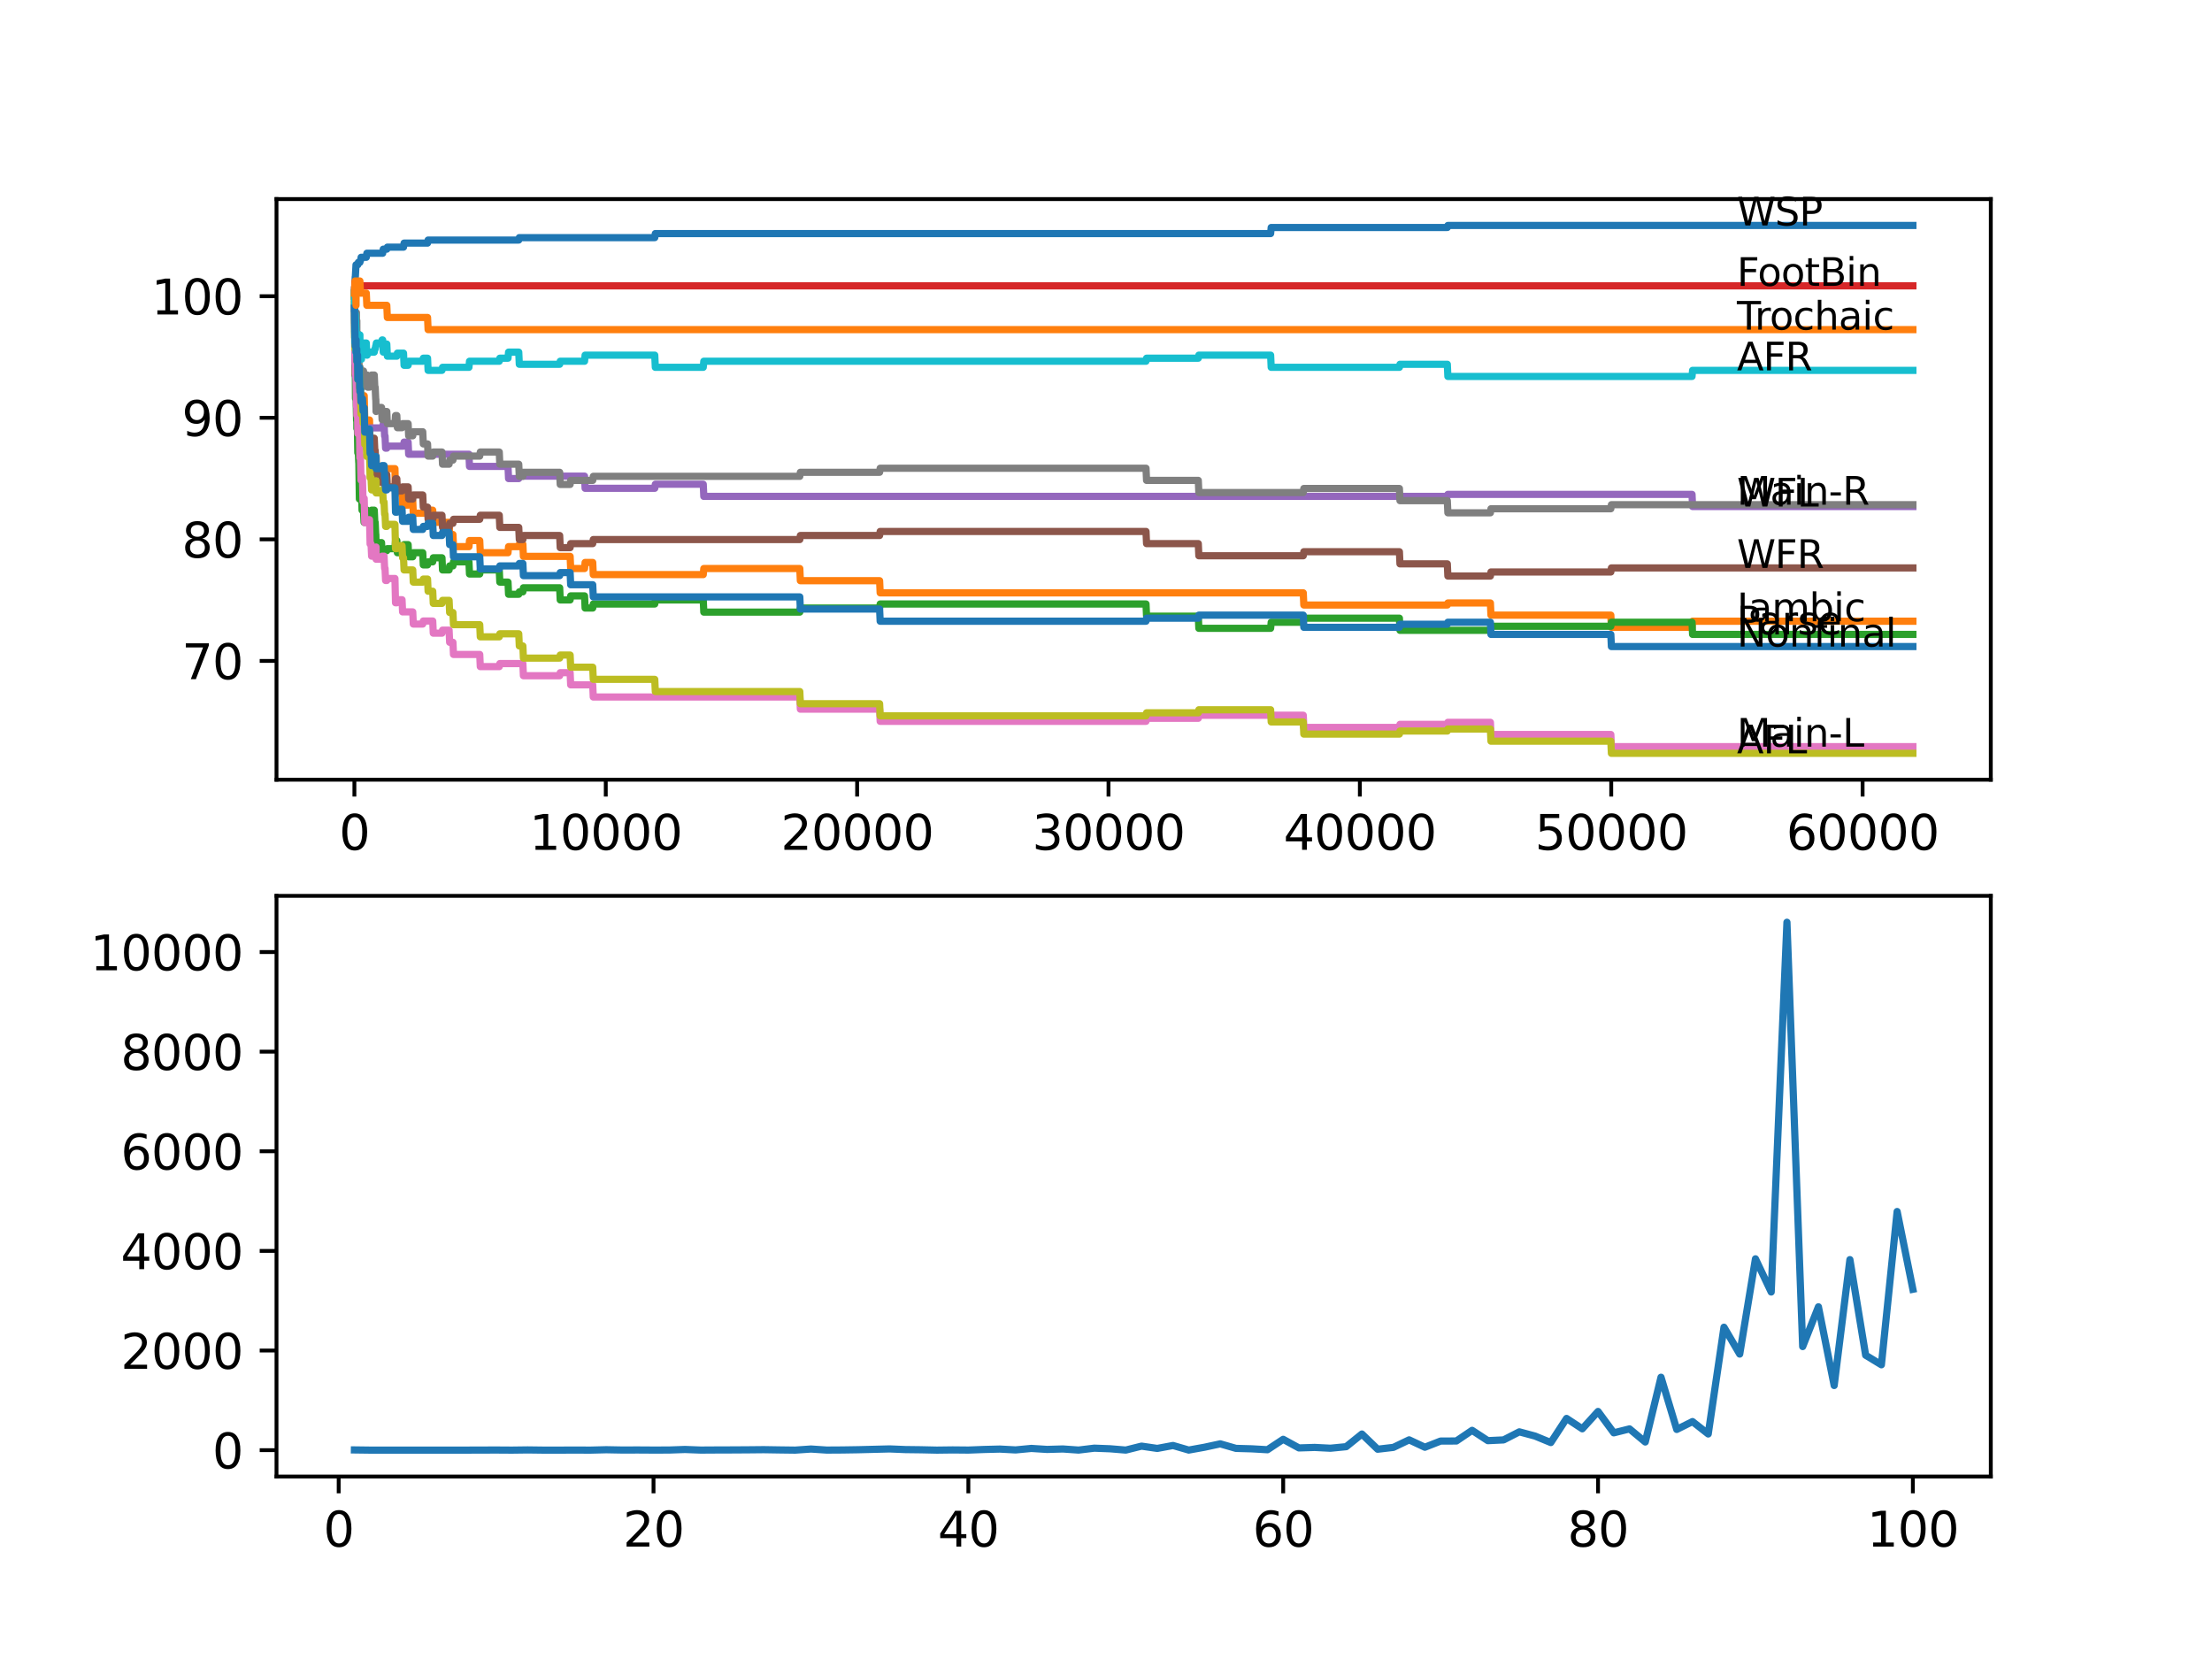 <?xml version="1.0" encoding="utf-8" standalone="no"?>
<!DOCTYPE svg PUBLIC "-//W3C//DTD SVG 1.1//EN"
  "http://www.w3.org/Graphics/SVG/1.1/DTD/svg11.dtd">
<svg xmlns:xlink="http://www.w3.org/1999/xlink" width="460.8pt" height="345.6pt" viewBox="0 0 460.8 345.6" xmlns="http://www.w3.org/2000/svg" version="1.1">
 <defs>
  <style type="text/css">*{stroke-linejoin: round; stroke-linecap: butt}</style>
 </defs>
 <g id="figure_1">
  <g id="patch_1">
   <path d="M 0 345.6 
L 460.8 345.6 
L 460.8 0 
L 0 0 
z
" style="fill: #ffffff"/>
  </g>
  <g id="axes_1">
   <g id="patch_2">
    <path d="M 57.6 162.432 
L 414.72 162.432 
L 414.72 41.472 
L 57.6 41.472 
z
" style="fill: #ffffff"/>
   </g>
   <g id="matplotlib.axis_1">
    <g id="xtick_1">
     <g id="line2d_1">
      <defs>
       <path id="ma7b35d9e1b" d="M 0 0 
L 0 3.5 
" style="stroke: #000000; stroke-width: 0.8"/>
      </defs>
      <g>
       <use xlink:href="#ma7b35d9e1b" x="73.827" y="162.432" style="stroke: #000000; stroke-width: 0.8"/>
      </g>
     </g>
     <g id="text_1">
      <!-- 0 -->
      <g transform="translate(70.646 177.03)scale(0.1 -0.1)">
       <defs>
        <path id="DejaVuSans-30" d="M 2034 4250 
Q 1547 4250 1301 3770 
Q 1056 3291 1056 2328 
Q 1056 1369 1301 889 
Q 1547 409 2034 409 
Q 2525 409 2770 889 
Q 3016 1369 3016 2328 
Q 3016 3291 2770 3770 
Q 2525 4250 2034 4250 
z
M 2034 4750 
Q 2819 4750 3233 4129 
Q 3647 3509 3647 2328 
Q 3647 1150 3233 529 
Q 2819 -91 2034 -91 
Q 1250 -91 836 529 
Q 422 1150 422 2328 
Q 422 3509 836 4129 
Q 1250 4750 2034 4750 
z
" transform="scale(0.016)"/>
       </defs>
       <use xlink:href="#DejaVuSans-30"/>
      </g>
     </g>
    </g>
    <g id="xtick_2">
     <g id="line2d_2">
      <g>
       <use xlink:href="#ma7b35d9e1b" x="126.192" y="162.432" style="stroke: #000000; stroke-width: 0.8"/>
      </g>
     </g>
     <g id="text_2">
      <!-- 10000 -->
      <g transform="translate(110.286 177.03)scale(0.1 -0.1)">
       <defs>
        <path id="DejaVuSans-31" d="M 794 531 
L 1825 531 
L 1825 4091 
L 703 3866 
L 703 4441 
L 1819 4666 
L 2450 4666 
L 2450 531 
L 3481 531 
L 3481 0 
L 794 0 
L 794 531 
z
" transform="scale(0.016)"/>
       </defs>
       <use xlink:href="#DejaVuSans-31"/>
       <use xlink:href="#DejaVuSans-30" x="63.623"/>
       <use xlink:href="#DejaVuSans-30" x="127.246"/>
       <use xlink:href="#DejaVuSans-30" x="190.869"/>
       <use xlink:href="#DejaVuSans-30" x="254.492"/>
      </g>
     </g>
    </g>
    <g id="xtick_3">
     <g id="line2d_3">
      <g>
       <use xlink:href="#ma7b35d9e1b" x="178.556" y="162.432" style="stroke: #000000; stroke-width: 0.8"/>
      </g>
     </g>
     <g id="text_3">
      <!-- 20000 -->
      <g transform="translate(162.65 177.03)scale(0.1 -0.1)">
       <defs>
        <path id="DejaVuSans-32" d="M 1228 531 
L 3431 531 
L 3431 0 
L 469 0 
L 469 531 
Q 828 903 1448 1529 
Q 2069 2156 2228 2338 
Q 2531 2678 2651 2914 
Q 2772 3150 2772 3378 
Q 2772 3750 2511 3984 
Q 2250 4219 1831 4219 
Q 1534 4219 1204 4116 
Q 875 4013 500 3803 
L 500 4441 
Q 881 4594 1212 4672 
Q 1544 4750 1819 4750 
Q 2544 4750 2975 4387 
Q 3406 4025 3406 3419 
Q 3406 3131 3298 2873 
Q 3191 2616 2906 2266 
Q 2828 2175 2409 1742 
Q 1991 1309 1228 531 
z
" transform="scale(0.016)"/>
       </defs>
       <use xlink:href="#DejaVuSans-32"/>
       <use xlink:href="#DejaVuSans-30" x="63.623"/>
       <use xlink:href="#DejaVuSans-30" x="127.246"/>
       <use xlink:href="#DejaVuSans-30" x="190.869"/>
       <use xlink:href="#DejaVuSans-30" x="254.492"/>
      </g>
     </g>
    </g>
    <g id="xtick_4">
     <g id="line2d_4">
      <g>
       <use xlink:href="#ma7b35d9e1b" x="230.921" y="162.432" style="stroke: #000000; stroke-width: 0.8"/>
      </g>
     </g>
     <g id="text_4">
      <!-- 30000 -->
      <g transform="translate(215.015 177.03)scale(0.1 -0.1)">
       <defs>
        <path id="DejaVuSans-33" d="M 2597 2516 
Q 3050 2419 3304 2112 
Q 3559 1806 3559 1356 
Q 3559 666 3084 287 
Q 2609 -91 1734 -91 
Q 1441 -91 1130 -33 
Q 819 25 488 141 
L 488 750 
Q 750 597 1062 519 
Q 1375 441 1716 441 
Q 2309 441 2620 675 
Q 2931 909 2931 1356 
Q 2931 1769 2642 2001 
Q 2353 2234 1838 2234 
L 1294 2234 
L 1294 2753 
L 1863 2753 
Q 2328 2753 2575 2939 
Q 2822 3125 2822 3475 
Q 2822 3834 2567 4026 
Q 2313 4219 1838 4219 
Q 1578 4219 1281 4162 
Q 984 4106 628 3988 
L 628 4550 
Q 988 4650 1302 4700 
Q 1616 4750 1894 4750 
Q 2613 4750 3031 4423 
Q 3450 4097 3450 3541 
Q 3450 3153 3228 2886 
Q 3006 2619 2597 2516 
z
" transform="scale(0.016)"/>
       </defs>
       <use xlink:href="#DejaVuSans-33"/>
       <use xlink:href="#DejaVuSans-30" x="63.623"/>
       <use xlink:href="#DejaVuSans-30" x="127.246"/>
       <use xlink:href="#DejaVuSans-30" x="190.869"/>
       <use xlink:href="#DejaVuSans-30" x="254.492"/>
      </g>
     </g>
    </g>
    <g id="xtick_5">
     <g id="line2d_5">
      <g>
       <use xlink:href="#ma7b35d9e1b" x="283.285" y="162.432" style="stroke: #000000; stroke-width: 0.8"/>
      </g>
     </g>
     <g id="text_5">
      <!-- 40000 -->
      <g transform="translate(267.379 177.03)scale(0.1 -0.1)">
       <defs>
        <path id="DejaVuSans-34" d="M 2419 4116 
L 825 1625 
L 2419 1625 
L 2419 4116 
z
M 2253 4666 
L 3047 4666 
L 3047 1625 
L 3713 1625 
L 3713 1100 
L 3047 1100 
L 3047 0 
L 2419 0 
L 2419 1100 
L 313 1100 
L 313 1709 
L 2253 4666 
z
" transform="scale(0.016)"/>
       </defs>
       <use xlink:href="#DejaVuSans-34"/>
       <use xlink:href="#DejaVuSans-30" x="63.623"/>
       <use xlink:href="#DejaVuSans-30" x="127.246"/>
       <use xlink:href="#DejaVuSans-30" x="190.869"/>
       <use xlink:href="#DejaVuSans-30" x="254.492"/>
      </g>
     </g>
    </g>
    <g id="xtick_6">
     <g id="line2d_6">
      <g>
       <use xlink:href="#ma7b35d9e1b" x="335.65" y="162.432" style="stroke: #000000; stroke-width: 0.8"/>
      </g>
     </g>
     <g id="text_6">
      <!-- 50000 -->
      <g transform="translate(319.744 177.03)scale(0.1 -0.1)">
       <defs>
        <path id="DejaVuSans-35" d="M 691 4666 
L 3169 4666 
L 3169 4134 
L 1269 4134 
L 1269 2991 
Q 1406 3038 1543 3061 
Q 1681 3084 1819 3084 
Q 2600 3084 3056 2656 
Q 3513 2228 3513 1497 
Q 3513 744 3044 326 
Q 2575 -91 1722 -91 
Q 1428 -91 1123 -41 
Q 819 9 494 109 
L 494 744 
Q 775 591 1075 516 
Q 1375 441 1709 441 
Q 2250 441 2565 725 
Q 2881 1009 2881 1497 
Q 2881 1984 2565 2268 
Q 2250 2553 1709 2553 
Q 1456 2553 1204 2497 
Q 953 2441 691 2322 
L 691 4666 
z
" transform="scale(0.016)"/>
       </defs>
       <use xlink:href="#DejaVuSans-35"/>
       <use xlink:href="#DejaVuSans-30" x="63.623"/>
       <use xlink:href="#DejaVuSans-30" x="127.246"/>
       <use xlink:href="#DejaVuSans-30" x="190.869"/>
       <use xlink:href="#DejaVuSans-30" x="254.492"/>
      </g>
     </g>
    </g>
    <g id="xtick_7">
     <g id="line2d_7">
      <g>
       <use xlink:href="#ma7b35d9e1b" x="388.014" y="162.432" style="stroke: #000000; stroke-width: 0.8"/>
      </g>
     </g>
     <g id="text_7">
      <!-- 60000 -->
      <g transform="translate(372.108 177.03)scale(0.1 -0.1)">
       <defs>
        <path id="DejaVuSans-36" d="M 2113 2584 
Q 1688 2584 1439 2293 
Q 1191 2003 1191 1497 
Q 1191 994 1439 701 
Q 1688 409 2113 409 
Q 2538 409 2786 701 
Q 3034 994 3034 1497 
Q 3034 2003 2786 2293 
Q 2538 2584 2113 2584 
z
M 3366 4563 
L 3366 3988 
Q 3128 4100 2886 4159 
Q 2644 4219 2406 4219 
Q 1781 4219 1451 3797 
Q 1122 3375 1075 2522 
Q 1259 2794 1537 2939 
Q 1816 3084 2150 3084 
Q 2853 3084 3261 2657 
Q 3669 2231 3669 1497 
Q 3669 778 3244 343 
Q 2819 -91 2113 -91 
Q 1303 -91 875 529 
Q 447 1150 447 2328 
Q 447 3434 972 4092 
Q 1497 4750 2381 4750 
Q 2619 4750 2861 4703 
Q 3103 4656 3366 4563 
z
" transform="scale(0.016)"/>
       </defs>
       <use xlink:href="#DejaVuSans-36"/>
       <use xlink:href="#DejaVuSans-30" x="63.623"/>
       <use xlink:href="#DejaVuSans-30" x="127.246"/>
       <use xlink:href="#DejaVuSans-30" x="190.869"/>
       <use xlink:href="#DejaVuSans-30" x="254.492"/>
      </g>
     </g>
    </g>
   </g>
   <g id="matplotlib.axis_2">
    <g id="ytick_1">
     <g id="line2d_8">
      <defs>
       <path id="m353d3444cf" d="M 0 0 
L -3.5 0 
" style="stroke: #000000; stroke-width: 0.8"/>
      </defs>
      <g>
       <use xlink:href="#m353d3444cf" x="57.6" y="137.685" style="stroke: #000000; stroke-width: 0.8"/>
      </g>
     </g>
     <g id="text_8">
      <!-- 70 -->
      <g transform="translate(37.875 141.484)scale(0.1 -0.1)">
       <defs>
        <path id="DejaVuSans-37" d="M 525 4666 
L 3525 4666 
L 3525 4397 
L 1831 0 
L 1172 0 
L 2766 4134 
L 525 4134 
L 525 4666 
z
" transform="scale(0.016)"/>
       </defs>
       <use xlink:href="#DejaVuSans-37"/>
       <use xlink:href="#DejaVuSans-30" x="63.623"/>
      </g>
     </g>
    </g>
    <g id="ytick_2">
     <g id="line2d_9">
      <g>
       <use xlink:href="#m353d3444cf" x="57.6" y="112.357" style="stroke: #000000; stroke-width: 0.8"/>
      </g>
     </g>
     <g id="text_9">
      <!-- 80 -->
      <g transform="translate(37.875 116.157)scale(0.1 -0.1)">
       <defs>
        <path id="DejaVuSans-38" d="M 2034 2216 
Q 1584 2216 1326 1975 
Q 1069 1734 1069 1313 
Q 1069 891 1326 650 
Q 1584 409 2034 409 
Q 2484 409 2743 651 
Q 3003 894 3003 1313 
Q 3003 1734 2745 1975 
Q 2488 2216 2034 2216 
z
M 1403 2484 
Q 997 2584 770 2862 
Q 544 3141 544 3541 
Q 544 4100 942 4425 
Q 1341 4750 2034 4750 
Q 2731 4750 3128 4425 
Q 3525 4100 3525 3541 
Q 3525 3141 3298 2862 
Q 3072 2584 2669 2484 
Q 3125 2378 3379 2068 
Q 3634 1759 3634 1313 
Q 3634 634 3220 271 
Q 2806 -91 2034 -91 
Q 1263 -91 848 271 
Q 434 634 434 1313 
Q 434 1759 690 2068 
Q 947 2378 1403 2484 
z
M 1172 3481 
Q 1172 3119 1398 2916 
Q 1625 2713 2034 2713 
Q 2441 2713 2670 2916 
Q 2900 3119 2900 3481 
Q 2900 3844 2670 4047 
Q 2441 4250 2034 4250 
Q 1625 4250 1398 4047 
Q 1172 3844 1172 3481 
z
" transform="scale(0.016)"/>
       </defs>
       <use xlink:href="#DejaVuSans-38"/>
       <use xlink:href="#DejaVuSans-30" x="63.623"/>
      </g>
     </g>
    </g>
    <g id="ytick_3">
     <g id="line2d_10">
      <g>
       <use xlink:href="#m353d3444cf" x="57.6" y="87.03" style="stroke: #000000; stroke-width: 0.8"/>
      </g>
     </g>
     <g id="text_10">
      <!-- 90 -->
      <g transform="translate(37.875 90.829)scale(0.1 -0.1)">
       <defs>
        <path id="DejaVuSans-39" d="M 703 97 
L 703 672 
Q 941 559 1184 500 
Q 1428 441 1663 441 
Q 2288 441 2617 861 
Q 2947 1281 2994 2138 
Q 2813 1869 2534 1725 
Q 2256 1581 1919 1581 
Q 1219 1581 811 2004 
Q 403 2428 403 3163 
Q 403 3881 828 4315 
Q 1253 4750 1959 4750 
Q 2769 4750 3195 4129 
Q 3622 3509 3622 2328 
Q 3622 1225 3098 567 
Q 2575 -91 1691 -91 
Q 1453 -91 1209 -44 
Q 966 3 703 97 
z
M 1959 2075 
Q 2384 2075 2632 2365 
Q 2881 2656 2881 3163 
Q 2881 3666 2632 3958 
Q 2384 4250 1959 4250 
Q 1534 4250 1286 3958 
Q 1038 3666 1038 3163 
Q 1038 2656 1286 2365 
Q 1534 2075 1959 2075 
z
" transform="scale(0.016)"/>
       </defs>
       <use xlink:href="#DejaVuSans-39"/>
       <use xlink:href="#DejaVuSans-30" x="63.623"/>
      </g>
     </g>
    </g>
    <g id="ytick_4">
     <g id="line2d_11">
      <g>
       <use xlink:href="#m353d3444cf" x="57.6" y="61.702" style="stroke: #000000; stroke-width: 0.8"/>
      </g>
     </g>
     <g id="text_11">
      <!-- 100 -->
      <g transform="translate(31.512 65.502)scale(0.1 -0.1)">
       <use xlink:href="#DejaVuSans-31"/>
       <use xlink:href="#DejaVuSans-30" x="63.623"/>
       <use xlink:href="#DejaVuSans-30" x="127.246"/>
      </g>
     </g>
    </g>
   </g>
   <g id="line2d_12">
    <path d="M 73.833 61.702 
L 73.859 61.702 
L 74 57.692 
L 74.021 57.692 
L 74.163 55.159 
L 74.534 55.159 
L 74.65 54.653 
L 74.974 54.653 
L 75.089 54.231 
L 75.116 54.231 
L 75.231 53.598 
L 76.304 53.598 
L 76.42 52.753 
L 79.718 52.753 
L 79.834 51.909 
L 80.577 51.909 
L 80.692 51.487 
L 84.06 51.487 
L 84.175 50.643 
L 89.066 50.643 
L 89.181 50.009 
L 108.063 50.009 
L 108.179 49.503 
L 136.398 49.503 
L 136.513 48.659 
L 264.696 48.659 
L 264.811 47.392 
L 301.503 47.392 
L 301.618 46.97 
L 398.487 46.97 
L 398.487 46.97 
" clip-path="url(#p8bef2a2867)" style="fill: none; stroke: #1f77b4; stroke-width: 1.5; stroke-linecap: square"/>
   </g>
   <g id="line2d_13">
    <path d="M 73.833 64.235 
L 73.854 64.235 
L 73.953 78.081 
L 73.985 74.704 
L 74.021 74.704 
L 74.058 73.015 
L 74.063 75.548 
L 74.136 74.282 
L 74.157 74.282 
L 74.189 73.437 
L 74.22 78.503 
L 74.241 78.503 
L 74.304 78.503 
L 74.419 81.036 
L 74.456 81.036 
L 74.571 79.263 
L 74.864 79.263 
L 74.98 81.796 
L 75.089 81.796 
L 75.116 84.328 
L 75.199 83.695 
L 75.299 83.695 
L 75.414 82.429 
L 75.87 82.429 
L 75.99 87.494 
L 76.98 87.494 
L 77.1 92.56 
L 77.299 92.56 
L 77.414 95.092 
L 78.341 95.092 
L 78.457 97.625 
L 82.274 97.625 
L 82.394 102.691 
L 83.751 102.691 
L 83.866 105.223 
L 85.018 105.223 
L 85.133 104.379 
L 85.981 104.379 
L 86.096 106.912 
L 89.066 106.912 
L 89.181 106.279 
L 90.144 106.279 
L 90.259 108.812 
L 93.553 108.812 
L 93.668 111.344 
L 94.354 111.344 
L 94.47 113.877 
L 97.69 113.877 
L 97.805 112.611 
L 99.936 112.611 
L 100.052 115.143 
L 105.827 115.143 
L 105.943 113.877 
L 108.063 113.877 
L 108.179 113.37 
L 108.922 113.37 
L 109.037 115.903 
L 118.767 115.903 
L 118.882 118.436 
L 121.772 118.436 
L 121.888 117.17 
L 123.474 117.17 
L 123.589 119.702 
L 146.499 119.702 
L 146.614 118.436 
L 166.612 118.436 
L 166.727 120.969 
L 183.238 120.969 
L 183.353 123.501 
L 271.493 123.501 
L 271.608 126.034 
L 301.503 126.034 
L 301.618 125.612 
L 310.478 125.612 
L 310.593 128.145 
L 335.566 128.145 
L 335.681 130.678 
L 352.48 130.678 
L 352.595 129.411 
L 398.487 129.411 
L 398.487 129.411 
" clip-path="url(#p8bef2a2867)" style="fill: none; stroke: #ff7f0e; stroke-width: 1.5; stroke-linecap: square"/>
   </g>
   <g id="line2d_14">
    <path d="M 73.833 64.235 
L 73.864 64.235 
L 73.875 62.758 
L 73.89 70.356 
L 73.948 67.823 
L 73.953 67.823 
L 74.058 83.02 
L 74.089 81.331 
L 74.157 81.331 
L 74.278 87.579 
L 74.33 87.579 
L 74.335 86.734 
L 74.341 89.267 
L 74.43 89.267 
L 74.456 89.267 
L 74.534 94.333 
L 74.576 93.826 
L 74.623 93.826 
L 74.739 96.359 
L 74.754 96.359 
L 74.864 103.957 
L 74.875 103.113 
L 74.974 103.113 
L 75.1 101.846 
L 75.116 101.846 
L 75.231 101.213 
L 75.299 101.213 
L 75.419 106.279 
L 75.723 106.279 
L 75.838 108.812 
L 75.87 108.812 
L 75.99 107.123 
L 76.304 107.123 
L 76.42 106.279 
L 76.488 106.279 
L 76.603 108.812 
L 76.98 108.812 
L 77.1 107.123 
L 77.299 107.123 
L 77.414 106.279 
L 77.964 106.279 
L 78.079 108.812 
L 78.153 108.812 
L 78.268 111.344 
L 78.294 111.344 
L 78.341 113.877 
L 78.404 113.033 
L 79.483 113.033 
L 79.598 115.566 
L 79.718 115.566 
L 79.834 114.721 
L 80.577 114.721 
L 80.692 114.299 
L 82.274 114.299 
L 82.394 112.611 
L 82.667 112.611 
L 82.782 115.143 
L 83.751 115.143 
L 83.866 114.299 
L 84.06 114.299 
L 84.175 113.455 
L 85.018 113.455 
L 85.133 115.988 
L 85.981 115.988 
L 86.096 115.143 
L 88.065 115.143 
L 88.181 117.676 
L 89.066 117.676 
L 89.181 117.043 
L 90.144 117.043 
L 90.259 116.199 
L 92.071 116.199 
L 92.186 118.731 
L 93.553 118.731 
L 93.668 117.887 
L 94.354 117.887 
L 94.47 117.043 
L 97.69 117.043 
L 97.805 119.576 
L 99.936 119.576 
L 100.052 118.731 
L 104.005 118.731 
L 104.12 121.264 
L 105.827 121.264 
L 105.943 123.797 
L 108.063 123.797 
L 108.179 123.29 
L 108.922 123.29 
L 109.037 122.446 
L 116.588 122.446 
L 116.704 124.979 
L 118.767 124.979 
L 118.882 124.135 
L 121.772 124.135 
L 121.888 126.667 
L 123.474 126.667 
L 123.589 125.823 
L 136.398 125.823 
L 136.513 124.979 
L 146.499 124.979 
L 146.614 127.512 
L 166.612 127.512 
L 166.727 126.667 
L 183.238 126.667 
L 183.353 125.823 
L 238.734 125.823 
L 238.849 128.356 
L 249.626 128.356 
L 249.741 130.889 
L 264.696 130.889 
L 264.811 129.622 
L 271.493 129.622 
L 271.608 128.778 
L 291.522 128.778 
L 291.638 131.311 
L 310.478 131.311 
L 310.593 130.467 
L 335.566 130.467 
L 335.681 129.622 
L 352.48 129.622 
L 352.595 132.155 
L 398.487 132.155 
L 398.487 132.155 
" clip-path="url(#p8bef2a2867)" style="fill: none; stroke: #2ca02c; stroke-width: 1.5; stroke-linecap: square"/>
   </g>
   <g id="line2d_15">
    <path d="M 73.833 61.702 
L 73.875 61.702 
L 73.917 58.79 
L 73.99 60.056 
L 74.189 60.056 
L 74.304 59.55 
L 398.487 59.55 
L 398.487 59.55 
" clip-path="url(#p8bef2a2867)" style="fill: none; stroke: #d62728; stroke-width: 1.5; stroke-linecap: square"/>
   </g>
   <g id="line2d_16">
    <path d="M 73.833 64.235 
L 73.859 64.235 
L 73.99 76.266 
L 74.021 76.266 
L 74.037 75.844 
L 74.042 78.376 
L 74.105 78.376 
L 74.189 78.376 
L 74.304 80.909 
L 74.456 80.909 
L 74.576 85.975 
L 74.89 85.975 
L 74.974 88.507 
L 75.006 88.085 
L 75.116 88.085 
L 75.231 87.452 
L 75.299 87.452 
L 75.414 89.985 
L 76.304 89.985 
L 76.42 89.14 
L 79.718 89.14 
L 79.834 88.296 
L 80.007 88.296 
L 80.122 90.829 
L 80.211 90.829 
L 80.326 93.362 
L 80.577 93.362 
L 80.692 92.94 
L 84.06 92.94 
L 84.175 92.095 
L 85.018 92.095 
L 85.133 94.628 
L 97.69 94.628 
L 97.805 97.161 
L 105.827 97.161 
L 105.943 99.694 
L 108.063 99.694 
L 108.179 99.187 
L 121.772 99.187 
L 121.888 101.72 
L 136.398 101.72 
L 136.513 100.876 
L 146.499 100.876 
L 146.614 103.408 
L 301.503 103.408 
L 301.618 102.986 
L 352.48 102.986 
L 352.595 105.519 
L 398.487 105.519 
L 398.487 105.519 
" clip-path="url(#p8bef2a2867)" style="fill: none; stroke: #9467bd; stroke-width: 1.5; stroke-linecap: square"/>
   </g>
   <g id="line2d_17">
    <path d="M 73.833 61.069 
L 73.859 61.069 
L 73.88 59.803 
L 73.906 67.401 
L 73.917 67.401 
L 74.032 71.2 
L 74.157 71.2 
L 74.278 75.759 
L 74.33 75.759 
L 74.335 74.915 
L 74.341 77.448 
L 74.43 77.448 
L 74.466 77.448 
L 74.487 79.98 
L 74.576 78.63 
L 74.623 78.63 
L 74.739 81.162 
L 74.754 81.162 
L 74.864 88.761 
L 74.875 87.916 
L 74.89 87.916 
L 74.974 87.072 
L 74.98 89.605 
L 74.99 89.605 
L 75.089 89.605 
L 75.205 88.761 
L 75.377 88.761 
L 75.493 91.293 
L 75.514 91.293 
L 75.629 90.449 
L 75.723 90.449 
L 75.838 92.982 
L 75.87 92.982 
L 75.99 91.293 
L 76.488 91.293 
L 76.603 93.826 
L 76.98 93.826 
L 77.1 92.138 
L 77.299 92.138 
L 77.414 91.293 
L 77.964 91.293 
L 78.079 93.826 
L 78.153 93.826 
L 78.268 96.359 
L 78.294 96.359 
L 78.341 98.892 
L 78.404 98.047 
L 79.483 98.047 
L 79.598 100.58 
L 80.007 100.58 
L 80.122 99.736 
L 80.211 99.736 
L 80.326 98.892 
L 80.577 98.892 
L 80.692 101.424 
L 82.274 101.424 
L 82.394 99.736 
L 82.667 99.736 
L 82.782 102.269 
L 83.751 102.269 
L 83.866 101.424 
L 85.018 101.424 
L 85.133 103.957 
L 85.981 103.957 
L 86.096 103.113 
L 88.065 103.113 
L 88.181 105.646 
L 89.066 105.646 
L 89.181 108.178 
L 90.144 108.178 
L 90.259 107.334 
L 92.071 107.334 
L 92.186 109.867 
L 93.553 109.867 
L 93.668 109.023 
L 94.354 109.023 
L 94.47 108.178 
L 99.936 108.178 
L 100.052 107.334 
L 104.005 107.334 
L 104.12 109.867 
L 108.063 109.867 
L 108.179 112.4 
L 108.922 112.4 
L 109.037 111.555 
L 116.588 111.555 
L 116.704 114.088 
L 118.767 114.088 
L 118.882 113.244 
L 123.474 113.244 
L 123.589 112.4 
L 166.612 112.4 
L 166.727 111.555 
L 183.238 111.555 
L 183.353 110.711 
L 238.734 110.711 
L 238.849 113.244 
L 249.626 113.244 
L 249.741 115.777 
L 271.493 115.777 
L 271.608 114.932 
L 291.522 114.932 
L 291.638 117.465 
L 301.503 117.465 
L 301.618 119.998 
L 310.478 119.998 
L 310.593 119.154 
L 335.566 119.154 
L 335.681 118.309 
L 398.487 118.309 
L 398.487 118.309 
" clip-path="url(#p8bef2a2867)" style="fill: none; stroke: #8c564b; stroke-width: 1.5; stroke-linecap: square"/>
   </g>
   <g id="line2d_18">
    <path d="M 73.833 64.235 
L 73.859 64.235 
L 73.99 75.759 
L 74.021 75.759 
L 74.058 75.337 
L 74.063 77.87 
L 74.115 77.026 
L 74.157 77.026 
L 74.252 84.624 
L 74.278 83.991 
L 74.33 83.991 
L 74.335 86.523 
L 74.44 85.89 
L 74.466 85.89 
L 74.487 85.257 
L 74.54 90.322 
L 74.623 90.322 
L 74.739 89.689 
L 74.754 89.689 
L 74.864 87.79 
L 74.974 95.388 
L 74.99 94.966 
L 75.089 94.966 
L 75.21 100.031 
L 75.377 100.031 
L 75.493 99.398 
L 75.503 99.398 
L 75.624 104.464 
L 75.723 104.464 
L 75.838 103.83 
L 75.87 103.83 
L 75.99 108.896 
L 76.488 108.896 
L 76.603 108.263 
L 76.98 108.263 
L 77.1 113.328 
L 77.299 113.328 
L 77.414 115.861 
L 77.964 115.861 
L 78.079 115.228 
L 78.153 115.228 
L 78.268 114.595 
L 78.294 114.595 
L 78.341 113.961 
L 78.347 116.494 
L 78.388 116.494 
L 79.483 116.494 
L 79.598 115.861 
L 80.007 115.861 
L 80.122 118.394 
L 80.211 118.394 
L 80.326 120.927 
L 80.577 120.927 
L 80.692 120.504 
L 82.274 120.504 
L 82.394 125.57 
L 82.667 125.57 
L 82.782 124.937 
L 83.751 124.937 
L 83.866 127.469 
L 85.981 127.469 
L 86.096 130.002 
L 88.065 130.002 
L 88.181 129.369 
L 90.144 129.369 
L 90.259 131.902 
L 92.071 131.902 
L 92.186 131.269 
L 93.553 131.269 
L 93.668 133.801 
L 94.354 133.801 
L 94.47 136.334 
L 99.936 136.334 
L 100.052 138.867 
L 104.005 138.867 
L 104.12 138.234 
L 108.922 138.234 
L 109.037 140.766 
L 116.588 140.766 
L 116.704 140.133 
L 118.767 140.133 
L 118.882 142.666 
L 123.474 142.666 
L 123.589 145.199 
L 166.612 145.199 
L 166.727 147.731 
L 183.238 147.731 
L 183.353 150.264 
L 238.734 150.264 
L 238.849 149.631 
L 249.626 149.631 
L 249.741 148.998 
L 271.493 148.998 
L 271.608 151.531 
L 291.522 151.531 
L 291.638 150.897 
L 301.503 150.897 
L 301.618 150.475 
L 310.478 150.475 
L 310.593 153.008 
L 335.566 153.008 
L 335.681 155.541 
L 398.487 155.541 
L 398.487 155.541 
" clip-path="url(#p8bef2a2867)" style="fill: none; stroke: #e377c2; stroke-width: 1.5; stroke-linecap: square"/>
   </g>
   <g id="line2d_19">
    <path d="M 73.833 61.069 
L 73.859 61.069 
L 73.88 59.803 
L 73.922 66.894 
L 73.927 66.261 
L 73.948 66.261 
L 74.021 65.628 
L 74.026 68.161 
L 74.042 68.161 
L 74.058 68.161 
L 74.178 66.472 
L 74.189 66.472 
L 74.252 65.122 
L 74.257 67.654 
L 74.283 67.654 
L 74.33 67.654 
L 74.335 66.81 
L 74.341 69.343 
L 74.43 69.343 
L 74.466 69.343 
L 74.487 71.876 
L 74.576 70.525 
L 74.623 70.525 
L 74.739 73.058 
L 74.754 73.058 
L 74.864 80.656 
L 74.875 79.812 
L 74.89 79.812 
L 74.974 76.435 
L 75.006 78.967 
L 75.089 78.967 
L 75.205 78.123 
L 75.377 78.123 
L 75.493 80.656 
L 75.503 80.656 
L 75.618 77.279 
L 75.723 77.279 
L 75.838 79.812 
L 75.87 79.812 
L 75.99 78.123 
L 76.488 78.123 
L 76.603 80.656 
L 76.98 80.656 
L 77.1 78.967 
L 77.299 78.967 
L 77.414 78.123 
L 77.964 78.123 
L 78.079 80.656 
L 78.153 80.656 
L 78.268 83.189 
L 78.294 83.189 
L 78.341 85.721 
L 78.404 84.877 
L 79.483 84.877 
L 79.598 87.41 
L 80.007 87.41 
L 80.122 86.566 
L 80.211 86.566 
L 80.326 85.721 
L 80.577 85.721 
L 80.692 88.254 
L 82.274 88.254 
L 82.394 86.566 
L 82.667 86.566 
L 82.782 89.098 
L 83.751 89.098 
L 83.866 88.254 
L 85.018 88.254 
L 85.133 90.787 
L 85.981 90.787 
L 86.096 89.943 
L 88.065 89.943 
L 88.181 92.475 
L 89.066 92.475 
L 89.181 95.008 
L 90.144 95.008 
L 90.259 94.164 
L 92.071 94.164 
L 92.186 96.697 
L 93.553 96.697 
L 93.668 95.852 
L 94.354 95.852 
L 94.47 95.008 
L 99.936 95.008 
L 100.052 94.164 
L 104.005 94.164 
L 104.12 96.697 
L 108.063 96.697 
L 108.179 99.229 
L 108.922 99.229 
L 109.037 98.385 
L 116.588 98.385 
L 116.704 100.918 
L 118.767 100.918 
L 118.882 100.074 
L 123.474 100.074 
L 123.589 99.229 
L 166.612 99.229 
L 166.727 98.385 
L 183.238 98.385 
L 183.353 97.541 
L 238.734 97.541 
L 238.849 100.074 
L 249.626 100.074 
L 249.741 102.606 
L 271.493 102.606 
L 271.608 101.762 
L 291.522 101.762 
L 291.638 104.295 
L 301.503 104.295 
L 301.618 106.828 
L 310.478 106.828 
L 310.593 105.983 
L 335.566 105.983 
L 335.681 105.139 
L 398.487 105.139 
L 398.487 105.139 
" clip-path="url(#p8bef2a2867)" style="fill: none; stroke: #7f7f7f; stroke-width: 1.5; stroke-linecap: square"/>
   </g>
   <g id="line2d_20">
    <path d="M 73.833 61.702 
L 73.859 61.702 
L 73.948 72.72 
L 73.985 71.242 
L 74.021 71.242 
L 74.136 70.82 
L 74.189 70.82 
L 74.252 73.353 
L 74.299 72.72 
L 74.33 72.72 
L 74.335 75.253 
L 74.44 74.619 
L 74.466 74.619 
L 74.487 73.986 
L 74.54 79.052 
L 74.623 79.052 
L 74.739 78.419 
L 74.754 78.419 
L 74.864 76.519 
L 74.974 81.584 
L 74.985 81.162 
L 75.089 81.162 
L 75.21 86.228 
L 75.377 86.228 
L 75.493 85.595 
L 75.514 85.595 
L 75.629 88.127 
L 75.723 88.127 
L 75.838 87.494 
L 75.87 87.494 
L 75.99 92.56 
L 76.304 92.56 
L 76.42 95.092 
L 76.488 95.092 
L 76.603 94.459 
L 76.98 94.459 
L 77.1 99.525 
L 77.299 99.525 
L 77.414 102.058 
L 77.964 102.058 
L 78.079 101.424 
L 78.153 101.424 
L 78.268 100.791 
L 78.294 100.791 
L 78.341 100.158 
L 78.347 102.691 
L 78.388 102.691 
L 79.483 102.691 
L 79.598 102.058 
L 79.718 102.058 
L 79.834 104.59 
L 80.007 104.59 
L 80.122 107.123 
L 80.211 107.123 
L 80.326 109.656 
L 80.577 109.656 
L 80.692 109.234 
L 82.274 109.234 
L 82.394 114.299 
L 82.667 114.299 
L 82.782 113.666 
L 83.751 113.666 
L 83.866 116.199 
L 84.06 116.199 
L 84.175 118.731 
L 85.981 118.731 
L 86.096 121.264 
L 88.065 121.264 
L 88.181 120.631 
L 89.066 120.631 
L 89.181 123.164 
L 90.144 123.164 
L 90.259 125.697 
L 92.071 125.697 
L 92.186 125.063 
L 93.553 125.063 
L 93.668 127.596 
L 94.354 127.596 
L 94.47 130.129 
L 99.936 130.129 
L 100.052 132.662 
L 104.005 132.662 
L 104.12 132.028 
L 108.063 132.028 
L 108.179 134.561 
L 108.922 134.561 
L 109.037 137.094 
L 116.588 137.094 
L 116.704 136.461 
L 118.767 136.461 
L 118.882 138.993 
L 123.474 138.993 
L 123.589 141.526 
L 136.398 141.526 
L 136.513 144.059 
L 166.612 144.059 
L 166.727 146.592 
L 183.238 146.592 
L 183.353 149.125 
L 238.734 149.125 
L 238.849 148.491 
L 249.626 148.491 
L 249.741 147.858 
L 264.696 147.858 
L 264.811 150.391 
L 271.493 150.391 
L 271.608 152.924 
L 291.522 152.924 
L 291.638 152.29 
L 301.503 152.29 
L 301.618 151.868 
L 310.478 151.868 
L 310.593 154.401 
L 335.566 154.401 
L 335.681 156.934 
L 398.487 156.934 
L 398.487 156.934 
" clip-path="url(#p8bef2a2867)" style="fill: none; stroke: #bcbd22; stroke-width: 1.5; stroke-linecap: square"/>
   </g>
   <g id="line2d_21">
    <path d="M 73.833 61.069 
L 73.859 61.069 
L 73.864 60.436 
L 73.896 69.301 
L 73.906 68.794 
L 73.917 68.794 
L 73.922 71.327 
L 73.979 65.417 
L 74.016 65.417 
L 74.021 65.417 
L 74.136 68.372 
L 74.157 68.372 
L 74.189 73.437 
L 74.273 71.453 
L 74.33 71.453 
L 74.335 73.986 
L 74.44 73.353 
L 74.456 73.353 
L 74.534 70.609 
L 74.566 73.142 
L 74.623 73.142 
L 74.739 72.509 
L 74.754 72.509 
L 74.88 70.609 
L 74.89 70.609 
L 74.974 69.765 
L 74.98 72.298 
L 74.99 72.298 
L 75.116 72.298 
L 75.231 74.83 
L 75.299 74.83 
L 75.414 72.931 
L 75.514 72.931 
L 75.629 72.087 
L 75.723 72.087 
L 75.838 71.453 
L 76.304 71.453 
L 76.42 73.986 
L 76.488 73.986 
L 76.603 73.353 
L 77.964 73.353 
L 78.079 72.72 
L 78.153 72.72 
L 78.268 72.087 
L 78.294 72.087 
L 78.409 71.453 
L 79.483 71.453 
L 79.598 70.82 
L 79.718 70.82 
L 79.834 73.353 
L 80.007 73.353 
L 80.122 72.509 
L 80.211 72.509 
L 80.326 71.665 
L 80.577 71.665 
L 80.692 74.197 
L 82.667 74.197 
L 82.782 73.564 
L 84.06 73.564 
L 84.175 76.097 
L 85.018 76.097 
L 85.133 75.253 
L 88.065 75.253 
L 88.181 74.619 
L 89.066 74.619 
L 89.181 77.152 
L 92.071 77.152 
L 92.186 76.519 
L 97.69 76.519 
L 97.805 75.253 
L 104.005 75.253 
L 104.12 74.619 
L 105.827 74.619 
L 105.943 73.353 
L 108.063 73.353 
L 108.179 75.886 
L 116.588 75.886 
L 116.704 75.253 
L 121.772 75.253 
L 121.888 73.986 
L 136.398 73.986 
L 136.513 76.519 
L 146.499 76.519 
L 146.614 75.253 
L 238.734 75.253 
L 238.849 74.619 
L 249.626 74.619 
L 249.741 73.986 
L 264.696 73.986 
L 264.811 76.519 
L 291.522 76.519 
L 291.638 75.886 
L 301.503 75.886 
L 301.618 78.419 
L 352.48 78.419 
L 352.595 77.152 
L 398.487 77.152 
L 398.487 77.152 
" clip-path="url(#p8bef2a2867)" style="fill: none; stroke: #17becf; stroke-width: 1.5; stroke-linecap: square"/>
   </g>
   <g id="line2d_22">
    <path d="M 73.833 64.235 
L 73.859 64.235 
L 73.985 72.087 
L 74.021 72.087 
L 74.136 71.665 
L 74.157 71.665 
L 74.189 70.82 
L 74.194 73.353 
L 74.257 72.72 
L 74.33 72.72 
L 74.335 75.253 
L 74.44 74.619 
L 74.466 74.619 
L 74.487 73.986 
L 74.54 79.052 
L 74.623 79.052 
L 74.739 78.419 
L 74.754 78.419 
L 74.864 76.519 
L 74.974 81.584 
L 74.985 81.162 
L 75.089 81.162 
L 75.205 83.695 
L 75.377 83.695 
L 75.493 83.062 
L 75.514 83.062 
L 75.629 85.595 
L 75.723 85.595 
L 75.838 84.961 
L 75.87 84.961 
L 75.99 90.027 
L 76.488 90.027 
L 76.603 89.394 
L 76.98 89.394 
L 77.1 94.459 
L 77.299 94.459 
L 77.414 96.992 
L 77.964 96.992 
L 78.079 96.359 
L 78.153 96.359 
L 78.268 95.726 
L 78.294 95.726 
L 78.341 95.092 
L 78.347 97.625 
L 78.388 97.625 
L 79.483 97.625 
L 79.598 96.992 
L 80.007 96.992 
L 80.122 99.525 
L 80.211 99.525 
L 80.326 102.058 
L 80.577 102.058 
L 80.692 101.635 
L 82.274 101.635 
L 82.394 106.701 
L 82.667 106.701 
L 82.782 106.068 
L 83.751 106.068 
L 83.866 108.6 
L 85.018 108.6 
L 85.133 107.756 
L 85.981 107.756 
L 86.096 110.289 
L 88.065 110.289 
L 88.181 109.656 
L 89.066 109.656 
L 89.181 109.023 
L 90.144 109.023 
L 90.259 111.555 
L 92.071 111.555 
L 92.186 110.922 
L 93.553 110.922 
L 93.668 113.455 
L 94.354 113.455 
L 94.47 115.988 
L 99.936 115.988 
L 100.052 118.52 
L 104.005 118.52 
L 104.12 117.887 
L 108.063 117.887 
L 108.179 117.381 
L 108.922 117.381 
L 109.037 119.913 
L 116.588 119.913 
L 116.704 119.28 
L 118.767 119.28 
L 118.882 121.813 
L 123.474 121.813 
L 123.589 124.346 
L 166.612 124.346 
L 166.727 126.878 
L 183.238 126.878 
L 183.353 129.411 
L 238.734 129.411 
L 238.849 128.778 
L 249.626 128.778 
L 249.741 128.145 
L 271.493 128.145 
L 271.608 130.678 
L 291.522 130.678 
L 291.638 130.044 
L 301.503 130.044 
L 301.618 129.622 
L 310.478 129.622 
L 310.593 132.155 
L 335.566 132.155 
L 335.681 134.688 
L 398.487 134.688 
L 398.487 134.688 
" clip-path="url(#p8bef2a2867)" style="fill: none; stroke: #1f77b4; stroke-width: 1.5; stroke-linecap: square"/>
   </g>
   <g id="line2d_23">
    <path d="M 73.833 61.069 
L 73.854 61.069 
L 73.969 58.536 
L 74.068 58.536 
L 74.168 63.602 
L 74.184 61.069 
L 74.304 61.069 
L 74.419 58.536 
L 74.974 58.536 
L 75.089 61.069 
L 76.304 61.069 
L 76.42 63.602 
L 80.577 63.602 
L 80.692 66.135 
L 89.066 66.135 
L 89.181 68.667 
L 398.487 68.667 
L 398.487 68.667 
" clip-path="url(#p8bef2a2867)" style="fill: none; stroke: #ff7f0e; stroke-width: 1.5; stroke-linecap: square"/>
   </g>
   <g id="patch_3">
    <path d="M 57.6 162.432 
L 57.6 41.472 
" style="fill: none; stroke: #000000; stroke-width: 0.8; stroke-linejoin: miter; stroke-linecap: square"/>
   </g>
   <g id="patch_4">
    <path d="M 414.72 162.432 
L 414.72 41.472 
" style="fill: none; stroke: #000000; stroke-width: 0.8; stroke-linejoin: miter; stroke-linecap: square"/>
   </g>
   <g id="patch_5">
    <path d="M 57.6 162.432 
L 414.72 162.432 
" style="fill: none; stroke: #000000; stroke-width: 0.8; stroke-linejoin: miter; stroke-linecap: square"/>
   </g>
   <g id="patch_6">
    <path d="M 57.6 41.472 
L 414.72 41.472 
" style="fill: none; stroke: #000000; stroke-width: 0.8; stroke-linejoin: miter; stroke-linecap: square"/>
   </g>
   <g id="text_12">
    <!-- WSP -->
    <g transform="translate(361.832 46.97)scale(0.08 -0.08)">
     <defs>
      <path id="DejaVuSans-57" d="M 213 4666 
L 850 4666 
L 1831 722 
L 2809 4666 
L 3519 4666 
L 4500 722 
L 5478 4666 
L 6119 4666 
L 4947 0 
L 4153 0 
L 3169 4050 
L 2175 0 
L 1381 0 
L 213 4666 
z
" transform="scale(0.016)"/>
      <path id="DejaVuSans-53" d="M 3425 4513 
L 3425 3897 
Q 3066 4069 2747 4153 
Q 2428 4238 2131 4238 
Q 1616 4238 1336 4038 
Q 1056 3838 1056 3469 
Q 1056 3159 1242 3001 
Q 1428 2844 1947 2747 
L 2328 2669 
Q 3034 2534 3370 2195 
Q 3706 1856 3706 1288 
Q 3706 609 3251 259 
Q 2797 -91 1919 -91 
Q 1588 -91 1214 -16 
Q 841 59 441 206 
L 441 856 
Q 825 641 1194 531 
Q 1563 422 1919 422 
Q 2459 422 2753 634 
Q 3047 847 3047 1241 
Q 3047 1584 2836 1778 
Q 2625 1972 2144 2069 
L 1759 2144 
Q 1053 2284 737 2584 
Q 422 2884 422 3419 
Q 422 4038 858 4394 
Q 1294 4750 2059 4750 
Q 2388 4750 2728 4690 
Q 3069 4631 3425 4513 
z
" transform="scale(0.016)"/>
      <path id="DejaVuSans-50" d="M 1259 4147 
L 1259 2394 
L 2053 2394 
Q 2494 2394 2734 2622 
Q 2975 2850 2975 3272 
Q 2975 3691 2734 3919 
Q 2494 4147 2053 4147 
L 1259 4147 
z
M 628 4666 
L 2053 4666 
Q 2838 4666 3239 4311 
Q 3641 3956 3641 3272 
Q 3641 2581 3239 2228 
Q 2838 1875 2053 1875 
L 1259 1875 
L 1259 0 
L 628 0 
L 628 4666 
z
" transform="scale(0.016)"/>
     </defs>
     <use xlink:href="#DejaVuSans-57"/>
     <use xlink:href="#DejaVuSans-53" x="98.877"/>
     <use xlink:href="#DejaVuSans-50" x="162.354"/>
    </g>
   </g>
   <g id="text_13">
    <!-- Iambic -->
    <g transform="translate(361.832 129.411)scale(0.08 -0.08)">
     <defs>
      <path id="DejaVuSans-49" d="M 628 4666 
L 1259 4666 
L 1259 0 
L 628 0 
L 628 4666 
z
" transform="scale(0.016)"/>
      <path id="DejaVuSans-61" d="M 2194 1759 
Q 1497 1759 1228 1600 
Q 959 1441 959 1056 
Q 959 750 1161 570 
Q 1363 391 1709 391 
Q 2188 391 2477 730 
Q 2766 1069 2766 1631 
L 2766 1759 
L 2194 1759 
z
M 3341 1997 
L 3341 0 
L 2766 0 
L 2766 531 
Q 2569 213 2275 61 
Q 1981 -91 1556 -91 
Q 1019 -91 701 211 
Q 384 513 384 1019 
Q 384 1609 779 1909 
Q 1175 2209 1959 2209 
L 2766 2209 
L 2766 2266 
Q 2766 2663 2505 2880 
Q 2244 3097 1772 3097 
Q 1472 3097 1187 3025 
Q 903 2953 641 2809 
L 641 3341 
Q 956 3463 1253 3523 
Q 1550 3584 1831 3584 
Q 2591 3584 2966 3190 
Q 3341 2797 3341 1997 
z
" transform="scale(0.016)"/>
      <path id="DejaVuSans-6d" d="M 3328 2828 
Q 3544 3216 3844 3400 
Q 4144 3584 4550 3584 
Q 5097 3584 5394 3201 
Q 5691 2819 5691 2113 
L 5691 0 
L 5113 0 
L 5113 2094 
Q 5113 2597 4934 2840 
Q 4756 3084 4391 3084 
Q 3944 3084 3684 2787 
Q 3425 2491 3425 1978 
L 3425 0 
L 2847 0 
L 2847 2094 
Q 2847 2600 2669 2842 
Q 2491 3084 2119 3084 
Q 1678 3084 1418 2786 
Q 1159 2488 1159 1978 
L 1159 0 
L 581 0 
L 581 3500 
L 1159 3500 
L 1159 2956 
Q 1356 3278 1631 3431 
Q 1906 3584 2284 3584 
Q 2666 3584 2933 3390 
Q 3200 3197 3328 2828 
z
" transform="scale(0.016)"/>
      <path id="DejaVuSans-62" d="M 3116 1747 
Q 3116 2381 2855 2742 
Q 2594 3103 2138 3103 
Q 1681 3103 1420 2742 
Q 1159 2381 1159 1747 
Q 1159 1113 1420 752 
Q 1681 391 2138 391 
Q 2594 391 2855 752 
Q 3116 1113 3116 1747 
z
M 1159 2969 
Q 1341 3281 1617 3432 
Q 1894 3584 2278 3584 
Q 2916 3584 3314 3078 
Q 3713 2572 3713 1747 
Q 3713 922 3314 415 
Q 2916 -91 2278 -91 
Q 1894 -91 1617 61 
Q 1341 213 1159 525 
L 1159 0 
L 581 0 
L 581 4863 
L 1159 4863 
L 1159 2969 
z
" transform="scale(0.016)"/>
      <path id="DejaVuSans-69" d="M 603 3500 
L 1178 3500 
L 1178 0 
L 603 0 
L 603 3500 
z
M 603 4863 
L 1178 4863 
L 1178 4134 
L 603 4134 
L 603 4863 
z
" transform="scale(0.016)"/>
      <path id="DejaVuSans-63" d="M 3122 3366 
L 3122 2828 
Q 2878 2963 2633 3030 
Q 2388 3097 2138 3097 
Q 1578 3097 1268 2742 
Q 959 2388 959 1747 
Q 959 1106 1268 751 
Q 1578 397 2138 397 
Q 2388 397 2633 464 
Q 2878 531 3122 666 
L 3122 134 
Q 2881 22 2623 -34 
Q 2366 -91 2075 -91 
Q 1284 -91 818 406 
Q 353 903 353 1747 
Q 353 2603 823 3093 
Q 1294 3584 2113 3584 
Q 2378 3584 2631 3529 
Q 2884 3475 3122 3366 
z
" transform="scale(0.016)"/>
     </defs>
     <use xlink:href="#DejaVuSans-49"/>
     <use xlink:href="#DejaVuSans-61" x="29.492"/>
     <use xlink:href="#DejaVuSans-6d" x="90.771"/>
     <use xlink:href="#DejaVuSans-62" x="188.184"/>
     <use xlink:href="#DejaVuSans-69" x="251.66"/>
     <use xlink:href="#DejaVuSans-63" x="279.443"/>
    </g>
   </g>
   <g id="text_14">
    <!-- Parse -->
    <g transform="translate(361.832 132.155)scale(0.08 -0.08)">
     <defs>
      <path id="DejaVuSans-72" d="M 2631 2963 
Q 2534 3019 2420 3045 
Q 2306 3072 2169 3072 
Q 1681 3072 1420 2755 
Q 1159 2438 1159 1844 
L 1159 0 
L 581 0 
L 581 3500 
L 1159 3500 
L 1159 2956 
Q 1341 3275 1631 3429 
Q 1922 3584 2338 3584 
Q 2397 3584 2469 3576 
Q 2541 3569 2628 3553 
L 2631 2963 
z
" transform="scale(0.016)"/>
      <path id="DejaVuSans-73" d="M 2834 3397 
L 2834 2853 
Q 2591 2978 2328 3040 
Q 2066 3103 1784 3103 
Q 1356 3103 1142 2972 
Q 928 2841 928 2578 
Q 928 2378 1081 2264 
Q 1234 2150 1697 2047 
L 1894 2003 
Q 2506 1872 2764 1633 
Q 3022 1394 3022 966 
Q 3022 478 2636 193 
Q 2250 -91 1575 -91 
Q 1294 -91 989 -36 
Q 684 19 347 128 
L 347 722 
Q 666 556 975 473 
Q 1284 391 1588 391 
Q 1994 391 2212 530 
Q 2431 669 2431 922 
Q 2431 1156 2273 1281 
Q 2116 1406 1581 1522 
L 1381 1569 
Q 847 1681 609 1914 
Q 372 2147 372 2553 
Q 372 3047 722 3315 
Q 1072 3584 1716 3584 
Q 2034 3584 2315 3537 
Q 2597 3491 2834 3397 
z
" transform="scale(0.016)"/>
      <path id="DejaVuSans-65" d="M 3597 1894 
L 3597 1613 
L 953 1613 
Q 991 1019 1311 708 
Q 1631 397 2203 397 
Q 2534 397 2845 478 
Q 3156 559 3463 722 
L 3463 178 
Q 3153 47 2828 -22 
Q 2503 -91 2169 -91 
Q 1331 -91 842 396 
Q 353 884 353 1716 
Q 353 2575 817 3079 
Q 1281 3584 2069 3584 
Q 2775 3584 3186 3129 
Q 3597 2675 3597 1894 
z
M 3022 2063 
Q 3016 2534 2758 2815 
Q 2500 3097 2075 3097 
Q 1594 3097 1305 2825 
Q 1016 2553 972 2059 
L 3022 2063 
z
" transform="scale(0.016)"/>
     </defs>
     <use xlink:href="#DejaVuSans-50"/>
     <use xlink:href="#DejaVuSans-61" x="55.803"/>
     <use xlink:href="#DejaVuSans-72" x="117.082"/>
     <use xlink:href="#DejaVuSans-73" x="158.195"/>
     <use xlink:href="#DejaVuSans-65" x="210.295"/>
    </g>
   </g>
   <g id="text_15">
    <!-- FootBin -->
    <g transform="translate(361.832 59.55)scale(0.08 -0.08)">
     <defs>
      <path id="DejaVuSans-46" d="M 628 4666 
L 3309 4666 
L 3309 4134 
L 1259 4134 
L 1259 2759 
L 3109 2759 
L 3109 2228 
L 1259 2228 
L 1259 0 
L 628 0 
L 628 4666 
z
" transform="scale(0.016)"/>
      <path id="DejaVuSans-6f" d="M 1959 3097 
Q 1497 3097 1228 2736 
Q 959 2375 959 1747 
Q 959 1119 1226 758 
Q 1494 397 1959 397 
Q 2419 397 2687 759 
Q 2956 1122 2956 1747 
Q 2956 2369 2687 2733 
Q 2419 3097 1959 3097 
z
M 1959 3584 
Q 2709 3584 3137 3096 
Q 3566 2609 3566 1747 
Q 3566 888 3137 398 
Q 2709 -91 1959 -91 
Q 1206 -91 779 398 
Q 353 888 353 1747 
Q 353 2609 779 3096 
Q 1206 3584 1959 3584 
z
" transform="scale(0.016)"/>
      <path id="DejaVuSans-74" d="M 1172 4494 
L 1172 3500 
L 2356 3500 
L 2356 3053 
L 1172 3053 
L 1172 1153 
Q 1172 725 1289 603 
Q 1406 481 1766 481 
L 2356 481 
L 2356 0 
L 1766 0 
Q 1100 0 847 248 
Q 594 497 594 1153 
L 594 3053 
L 172 3053 
L 172 3500 
L 594 3500 
L 594 4494 
L 1172 4494 
z
" transform="scale(0.016)"/>
      <path id="DejaVuSans-42" d="M 1259 2228 
L 1259 519 
L 2272 519 
Q 2781 519 3026 730 
Q 3272 941 3272 1375 
Q 3272 1813 3026 2020 
Q 2781 2228 2272 2228 
L 1259 2228 
z
M 1259 4147 
L 1259 2741 
L 2194 2741 
Q 2656 2741 2882 2914 
Q 3109 3088 3109 3444 
Q 3109 3797 2882 3972 
Q 2656 4147 2194 4147 
L 1259 4147 
z
M 628 4666 
L 2241 4666 
Q 2963 4666 3353 4366 
Q 3744 4066 3744 3513 
Q 3744 3084 3544 2831 
Q 3344 2578 2956 2516 
Q 3422 2416 3680 2098 
Q 3938 1781 3938 1306 
Q 3938 681 3513 340 
Q 3088 0 2303 0 
L 628 0 
L 628 4666 
z
" transform="scale(0.016)"/>
      <path id="DejaVuSans-6e" d="M 3513 2113 
L 3513 0 
L 2938 0 
L 2938 2094 
Q 2938 2591 2744 2837 
Q 2550 3084 2163 3084 
Q 1697 3084 1428 2787 
Q 1159 2491 1159 1978 
L 1159 0 
L 581 0 
L 581 3500 
L 1159 3500 
L 1159 2956 
Q 1366 3272 1645 3428 
Q 1925 3584 2291 3584 
Q 2894 3584 3203 3211 
Q 3513 2838 3513 2113 
z
" transform="scale(0.016)"/>
     </defs>
     <use xlink:href="#DejaVuSans-46"/>
     <use xlink:href="#DejaVuSans-6f" x="53.895"/>
     <use xlink:href="#DejaVuSans-6f" x="115.076"/>
     <use xlink:href="#DejaVuSans-74" x="176.258"/>
     <use xlink:href="#DejaVuSans-42" x="215.467"/>
     <use xlink:href="#DejaVuSans-69" x="284.07"/>
     <use xlink:href="#DejaVuSans-6e" x="311.854"/>
    </g>
   </g>
   <g id="text_16">
    <!-- WFL -->
    <g transform="translate(361.832 105.519)scale(0.08 -0.08)">
     <defs>
      <path id="DejaVuSans-4c" d="M 628 4666 
L 1259 4666 
L 1259 531 
L 3531 531 
L 3531 0 
L 628 0 
L 628 4666 
z
" transform="scale(0.016)"/>
     </defs>
     <use xlink:href="#DejaVuSans-57"/>
     <use xlink:href="#DejaVuSans-46" x="98.877"/>
     <use xlink:href="#DejaVuSans-4c" x="156.396"/>
    </g>
   </g>
   <g id="text_17">
    <!-- WFR -->
    <g transform="translate(361.832 118.309)scale(0.08 -0.08)">
     <defs>
      <path id="DejaVuSans-52" d="M 2841 2188 
Q 3044 2119 3236 1894 
Q 3428 1669 3622 1275 
L 4263 0 
L 3584 0 
L 2988 1197 
Q 2756 1666 2539 1819 
Q 2322 1972 1947 1972 
L 1259 1972 
L 1259 0 
L 628 0 
L 628 4666 
L 2053 4666 
Q 2853 4666 3247 4331 
Q 3641 3997 3641 3322 
Q 3641 2881 3436 2590 
Q 3231 2300 2841 2188 
z
M 1259 4147 
L 1259 2491 
L 2053 2491 
Q 2509 2491 2742 2702 
Q 2975 2913 2975 3322 
Q 2975 3731 2742 3939 
Q 2509 4147 2053 4147 
L 1259 4147 
z
" transform="scale(0.016)"/>
     </defs>
     <use xlink:href="#DejaVuSans-57"/>
     <use xlink:href="#DejaVuSans-46" x="98.877"/>
     <use xlink:href="#DejaVuSans-52" x="156.396"/>
    </g>
   </g>
   <g id="text_18">
    <!-- Main-L -->
    <g transform="translate(361.832 155.541)scale(0.08 -0.08)">
     <defs>
      <path id="DejaVuSans-4d" d="M 628 4666 
L 1569 4666 
L 2759 1491 
L 3956 4666 
L 4897 4666 
L 4897 0 
L 4281 0 
L 4281 4097 
L 3078 897 
L 2444 897 
L 1241 4097 
L 1241 0 
L 628 0 
L 628 4666 
z
" transform="scale(0.016)"/>
      <path id="DejaVuSans-2d" d="M 313 2009 
L 1997 2009 
L 1997 1497 
L 313 1497 
L 313 2009 
z
" transform="scale(0.016)"/>
     </defs>
     <use xlink:href="#DejaVuSans-4d"/>
     <use xlink:href="#DejaVuSans-61" x="86.279"/>
     <use xlink:href="#DejaVuSans-69" x="147.559"/>
     <use xlink:href="#DejaVuSans-6e" x="175.342"/>
     <use xlink:href="#DejaVuSans-2d" x="238.721"/>
     <use xlink:href="#DejaVuSans-4c" x="274.805"/>
    </g>
   </g>
   <g id="text_19">
    <!-- Main-R -->
    <g transform="translate(361.832 105.139)scale(0.08 -0.08)">
     <use xlink:href="#DejaVuSans-4d"/>
     <use xlink:href="#DejaVuSans-61" x="86.279"/>
     <use xlink:href="#DejaVuSans-69" x="147.559"/>
     <use xlink:href="#DejaVuSans-6e" x="175.342"/>
     <use xlink:href="#DejaVuSans-2d" x="238.721"/>
     <use xlink:href="#DejaVuSans-52" x="274.805"/>
    </g>
   </g>
   <g id="text_20">
    <!-- AFL -->
    <g transform="translate(361.832 156.934)scale(0.08 -0.08)">
     <defs>
      <path id="DejaVuSans-41" d="M 2188 4044 
L 1331 1722 
L 3047 1722 
L 2188 4044 
z
M 1831 4666 
L 2547 4666 
L 4325 0 
L 3669 0 
L 3244 1197 
L 1141 1197 
L 716 0 
L 50 0 
L 1831 4666 
z
" transform="scale(0.016)"/>
     </defs>
     <use xlink:href="#DejaVuSans-41"/>
     <use xlink:href="#DejaVuSans-46" x="68.408"/>
     <use xlink:href="#DejaVuSans-4c" x="125.928"/>
    </g>
   </g>
   <g id="text_21">
    <!-- AFR -->
    <g transform="translate(361.832 77.152)scale(0.08 -0.08)">
     <use xlink:href="#DejaVuSans-41"/>
     <use xlink:href="#DejaVuSans-46" x="68.408"/>
     <use xlink:href="#DejaVuSans-52" x="125.928"/>
    </g>
   </g>
   <g id="text_22">
    <!-- Nonfinal -->
    <g transform="translate(361.832 134.688)scale(0.08 -0.08)">
     <defs>
      <path id="DejaVuSans-4e" d="M 628 4666 
L 1478 4666 
L 3547 763 
L 3547 4666 
L 4159 4666 
L 4159 0 
L 3309 0 
L 1241 3903 
L 1241 0 
L 628 0 
L 628 4666 
z
" transform="scale(0.016)"/>
      <path id="DejaVuSans-66" d="M 2375 4863 
L 2375 4384 
L 1825 4384 
Q 1516 4384 1395 4259 
Q 1275 4134 1275 3809 
L 1275 3500 
L 2222 3500 
L 2222 3053 
L 1275 3053 
L 1275 0 
L 697 0 
L 697 3053 
L 147 3053 
L 147 3500 
L 697 3500 
L 697 3744 
Q 697 4328 969 4595 
Q 1241 4863 1831 4863 
L 2375 4863 
z
" transform="scale(0.016)"/>
      <path id="DejaVuSans-6c" d="M 603 4863 
L 1178 4863 
L 1178 0 
L 603 0 
L 603 4863 
z
" transform="scale(0.016)"/>
     </defs>
     <use xlink:href="#DejaVuSans-4e"/>
     <use xlink:href="#DejaVuSans-6f" x="74.805"/>
     <use xlink:href="#DejaVuSans-6e" x="135.986"/>
     <use xlink:href="#DejaVuSans-66" x="199.365"/>
     <use xlink:href="#DejaVuSans-69" x="234.57"/>
     <use xlink:href="#DejaVuSans-6e" x="262.354"/>
     <use xlink:href="#DejaVuSans-61" x="325.732"/>
     <use xlink:href="#DejaVuSans-6c" x="387.012"/>
    </g>
   </g>
   <g id="text_23">
    <!-- Trochaic -->
    <g transform="translate(361.832 68.667)scale(0.08 -0.08)">
     <defs>
      <path id="DejaVuSans-54" d="M -19 4666 
L 3928 4666 
L 3928 4134 
L 2272 4134 
L 2272 0 
L 1638 0 
L 1638 4134 
L -19 4134 
L -19 4666 
z
" transform="scale(0.016)"/>
      <path id="DejaVuSans-68" d="M 3513 2113 
L 3513 0 
L 2938 0 
L 2938 2094 
Q 2938 2591 2744 2837 
Q 2550 3084 2163 3084 
Q 1697 3084 1428 2787 
Q 1159 2491 1159 1978 
L 1159 0 
L 581 0 
L 581 4863 
L 1159 4863 
L 1159 2956 
Q 1366 3272 1645 3428 
Q 1925 3584 2291 3584 
Q 2894 3584 3203 3211 
Q 3513 2838 3513 2113 
z
" transform="scale(0.016)"/>
     </defs>
     <use xlink:href="#DejaVuSans-54"/>
     <use xlink:href="#DejaVuSans-72" x="46.334"/>
     <use xlink:href="#DejaVuSans-6f" x="85.197"/>
     <use xlink:href="#DejaVuSans-63" x="146.379"/>
     <use xlink:href="#DejaVuSans-68" x="201.359"/>
     <use xlink:href="#DejaVuSans-61" x="264.738"/>
     <use xlink:href="#DejaVuSans-69" x="326.018"/>
     <use xlink:href="#DejaVuSans-63" x="353.801"/>
    </g>
   </g>
  </g>
  <g id="axes_2">
   <g id="patch_7">
    <path d="M 57.6 307.584 
L 414.72 307.584 
L 414.72 186.624 
L 57.6 186.624 
z
" style="fill: #ffffff"/>
   </g>
   <g id="matplotlib.axis_3">
    <g id="xtick_8">
     <g id="line2d_24">
      <g>
       <use xlink:href="#ma7b35d9e1b" x="70.553" y="307.584" style="stroke: #000000; stroke-width: 0.8"/>
      </g>
     </g>
     <g id="text_24">
      <!-- 0 -->
      <g transform="translate(67.372 322.182)scale(0.1 -0.1)">
       <use xlink:href="#DejaVuSans-30"/>
      </g>
     </g>
    </g>
    <g id="xtick_9">
     <g id="line2d_25">
      <g>
       <use xlink:href="#ma7b35d9e1b" x="136.14" y="307.584" style="stroke: #000000; stroke-width: 0.8"/>
      </g>
     </g>
     <g id="text_25">
      <!-- 20 -->
      <g transform="translate(129.778 322.182)scale(0.1 -0.1)">
       <use xlink:href="#DejaVuSans-32"/>
       <use xlink:href="#DejaVuSans-30" x="63.623"/>
      </g>
     </g>
    </g>
    <g id="xtick_10">
     <g id="line2d_26">
      <g>
       <use xlink:href="#ma7b35d9e1b" x="201.727" y="307.584" style="stroke: #000000; stroke-width: 0.8"/>
      </g>
     </g>
     <g id="text_26">
      <!-- 40 -->
      <g transform="translate(195.364 322.182)scale(0.1 -0.1)">
       <use xlink:href="#DejaVuSans-34"/>
       <use xlink:href="#DejaVuSans-30" x="63.623"/>
      </g>
     </g>
    </g>
    <g id="xtick_11">
     <g id="line2d_27">
      <g>
       <use xlink:href="#ma7b35d9e1b" x="267.314" y="307.584" style="stroke: #000000; stroke-width: 0.8"/>
      </g>
     </g>
     <g id="text_27">
      <!-- 60 -->
      <g transform="translate(260.951 322.182)scale(0.1 -0.1)">
       <use xlink:href="#DejaVuSans-36"/>
       <use xlink:href="#DejaVuSans-30" x="63.623"/>
      </g>
     </g>
    </g>
    <g id="xtick_12">
     <g id="line2d_28">
      <g>
       <use xlink:href="#ma7b35d9e1b" x="332.9" y="307.584" style="stroke: #000000; stroke-width: 0.8"/>
      </g>
     </g>
     <g id="text_28">
      <!-- 80 -->
      <g transform="translate(326.538 322.182)scale(0.1 -0.1)">
       <use xlink:href="#DejaVuSans-38"/>
       <use xlink:href="#DejaVuSans-30" x="63.623"/>
      </g>
     </g>
    </g>
    <g id="xtick_13">
     <g id="line2d_29">
      <g>
       <use xlink:href="#ma7b35d9e1b" x="398.487" y="307.584" style="stroke: #000000; stroke-width: 0.8"/>
      </g>
     </g>
     <g id="text_29">
      <!-- 100 -->
      <g transform="translate(388.944 322.182)scale(0.1 -0.1)">
       <use xlink:href="#DejaVuSans-31"/>
       <use xlink:href="#DejaVuSans-30" x="63.623"/>
       <use xlink:href="#DejaVuSans-30" x="127.246"/>
      </g>
     </g>
    </g>
   </g>
   <g id="matplotlib.axis_4">
    <g id="ytick_5">
     <g id="line2d_30">
      <g>
       <use xlink:href="#m353d3444cf" x="57.6" y="302.096" style="stroke: #000000; stroke-width: 0.8"/>
      </g>
     </g>
     <g id="text_30">
      <!-- 0 -->
      <g transform="translate(44.237 305.895)scale(0.1 -0.1)">
       <use xlink:href="#DejaVuSans-30"/>
      </g>
     </g>
    </g>
    <g id="ytick_6">
     <g id="line2d_31">
      <g>
       <use xlink:href="#m353d3444cf" x="57.6" y="281.342" style="stroke: #000000; stroke-width: 0.8"/>
      </g>
     </g>
     <g id="text_31">
      <!-- 2000 -->
      <g transform="translate(25.15 285.142)scale(0.1 -0.1)">
       <use xlink:href="#DejaVuSans-32"/>
       <use xlink:href="#DejaVuSans-30" x="63.623"/>
       <use xlink:href="#DejaVuSans-30" x="127.246"/>
       <use xlink:href="#DejaVuSans-30" x="190.869"/>
      </g>
     </g>
    </g>
    <g id="ytick_7">
     <g id="line2d_32">
      <g>
       <use xlink:href="#m353d3444cf" x="57.6" y="260.589" style="stroke: #000000; stroke-width: 0.8"/>
      </g>
     </g>
     <g id="text_32">
      <!-- 4000 -->
      <g transform="translate(25.15 264.388)scale(0.1 -0.1)">
       <use xlink:href="#DejaVuSans-34"/>
       <use xlink:href="#DejaVuSans-30" x="63.623"/>
       <use xlink:href="#DejaVuSans-30" x="127.246"/>
       <use xlink:href="#DejaVuSans-30" x="190.869"/>
      </g>
     </g>
    </g>
    <g id="ytick_8">
     <g id="line2d_33">
      <g>
       <use xlink:href="#m353d3444cf" x="57.6" y="239.835" style="stroke: #000000; stroke-width: 0.8"/>
      </g>
     </g>
     <g id="text_33">
      <!-- 6000 -->
      <g transform="translate(25.15 243.634)scale(0.1 -0.1)">
       <use xlink:href="#DejaVuSans-36"/>
       <use xlink:href="#DejaVuSans-30" x="63.623"/>
       <use xlink:href="#DejaVuSans-30" x="127.246"/>
       <use xlink:href="#DejaVuSans-30" x="190.869"/>
      </g>
     </g>
    </g>
    <g id="ytick_9">
     <g id="line2d_34">
      <g>
       <use xlink:href="#m353d3444cf" x="57.6" y="219.081" style="stroke: #000000; stroke-width: 0.8"/>
      </g>
     </g>
     <g id="text_34">
      <!-- 8000 -->
      <g transform="translate(25.15 222.88)scale(0.1 -0.1)">
       <use xlink:href="#DejaVuSans-38"/>
       <use xlink:href="#DejaVuSans-30" x="63.623"/>
       <use xlink:href="#DejaVuSans-30" x="127.246"/>
       <use xlink:href="#DejaVuSans-30" x="190.869"/>
      </g>
     </g>
    </g>
    <g id="ytick_10">
     <g id="line2d_35">
      <g>
       <use xlink:href="#m353d3444cf" x="57.6" y="198.328" style="stroke: #000000; stroke-width: 0.8"/>
      </g>
     </g>
     <g id="text_35">
      <!-- 10000 -->
      <g transform="translate(18.788 202.127)scale(0.1 -0.1)">
       <use xlink:href="#DejaVuSans-31"/>
       <use xlink:href="#DejaVuSans-30" x="63.623"/>
       <use xlink:href="#DejaVuSans-30" x="127.246"/>
       <use xlink:href="#DejaVuSans-30" x="190.869"/>
       <use xlink:href="#DejaVuSans-30" x="254.492"/>
      </g>
     </g>
    </g>
   </g>
   <g id="line2d_36">
    <path d="M 73.833 302.044 
L 77.112 302.086 
L 80.391 302.086 
L 83.671 302.086 
L 86.95 302.086 
L 90.229 302.086 
L 93.509 302.086 
L 96.788 302.086 
L 100.067 302.075 
L 103.347 302.065 
L 106.626 302.086 
L 109.905 302.044 
L 113.185 302.086 
L 116.464 302.086 
L 119.743 302.075 
L 123.023 302.086 
L 126.302 302.003 
L 129.581 302.065 
L 132.861 302.055 
L 136.14 302.075 
L 139.42 302.065 
L 142.699 301.951 
L 145.978 302.075 
L 149.258 302.055 
L 152.537 302.044 
L 155.816 302.024 
L 159.096 301.992 
L 162.375 302.044 
L 165.654 302.086 
L 168.934 301.858 
L 172.213 302.075 
L 175.492 302.055 
L 178.772 302.003 
L 182.051 301.92 
L 185.33 301.837 
L 188.61 301.972 
L 191.889 302.013 
L 195.168 302.086 
L 198.448 302.044 
L 201.727 302.075 
L 205.006 301.951 
L 208.286 301.868 
L 211.565 302.044 
L 214.844 301.733 
L 218.124 301.941 
L 221.403 301.847 
L 224.682 302.075 
L 227.962 301.681 
L 231.241 301.806 
L 234.52 302.075 
L 237.8 301.256 
L 241.079 301.733 
L 244.358 301.121 
L 247.638 302.075 
L 250.917 301.484 
L 254.196 300.778 
L 257.476 301.723 
L 260.755 301.816 
L 264.034 302.003 
L 267.314 299.834 
L 270.593 301.629 
L 273.872 301.525 
L 277.152 301.691 
L 280.431 301.37 
L 283.71 298.734 
L 286.99 301.899 
L 290.269 301.515 
L 293.548 299.948 
L 296.828 301.484 
L 300.107 300.197 
L 303.386 300.187 
L 306.666 297.966 
L 309.945 300.114 
L 313.224 299.959 
L 316.504 298.278 
L 319.783 299.16 
L 323.062 300.509 
L 326.342 295.486 
L 329.621 297.645 
L 332.9 294.033 
L 336.18 298.485 
L 339.459 297.665 
L 342.739 300.394 
L 346.018 286.904 
L 349.297 297.779 
L 352.577 296.14 
L 355.856 298.724 
L 359.135 276.486 
L 362.415 282.079 
L 365.694 262.239 
L 368.973 269.15 
L 372.253 192.122 
L 375.532 280.512 
L 378.811 272.232 
L 382.091 288.627 
L 385.37 262.405 
L 388.649 282.318 
L 391.929 284.31 
L 395.208 252.381 
L 398.487 268.579 
" clip-path="url(#p0d6e8bcd96)" style="fill: none; stroke: #1f77b4; stroke-width: 1.5; stroke-linecap: square"/>
   </g>
   <g id="patch_8">
    <path d="M 57.6 307.584 
L 57.6 186.624 
" style="fill: none; stroke: #000000; stroke-width: 0.8; stroke-linejoin: miter; stroke-linecap: square"/>
   </g>
   <g id="patch_9">
    <path d="M 414.72 307.584 
L 414.72 186.624 
" style="fill: none; stroke: #000000; stroke-width: 0.8; stroke-linejoin: miter; stroke-linecap: square"/>
   </g>
   <g id="patch_10">
    <path d="M 57.6 307.584 
L 414.72 307.584 
" style="fill: none; stroke: #000000; stroke-width: 0.8; stroke-linejoin: miter; stroke-linecap: square"/>
   </g>
   <g id="patch_11">
    <path d="M 57.6 186.624 
L 414.72 186.624 
" style="fill: none; stroke: #000000; stroke-width: 0.8; stroke-linejoin: miter; stroke-linecap: square"/>
   </g>
  </g>
 </g>
 <defs>
  <clipPath id="p8bef2a2867">
   <rect x="57.6" y="41.472" width="357.12" height="120.96"/>
  </clipPath>
  <clipPath id="p0d6e8bcd96">
   <rect x="57.6" y="186.624" width="357.12" height="120.96"/>
  </clipPath>
 </defs>
</svg>
